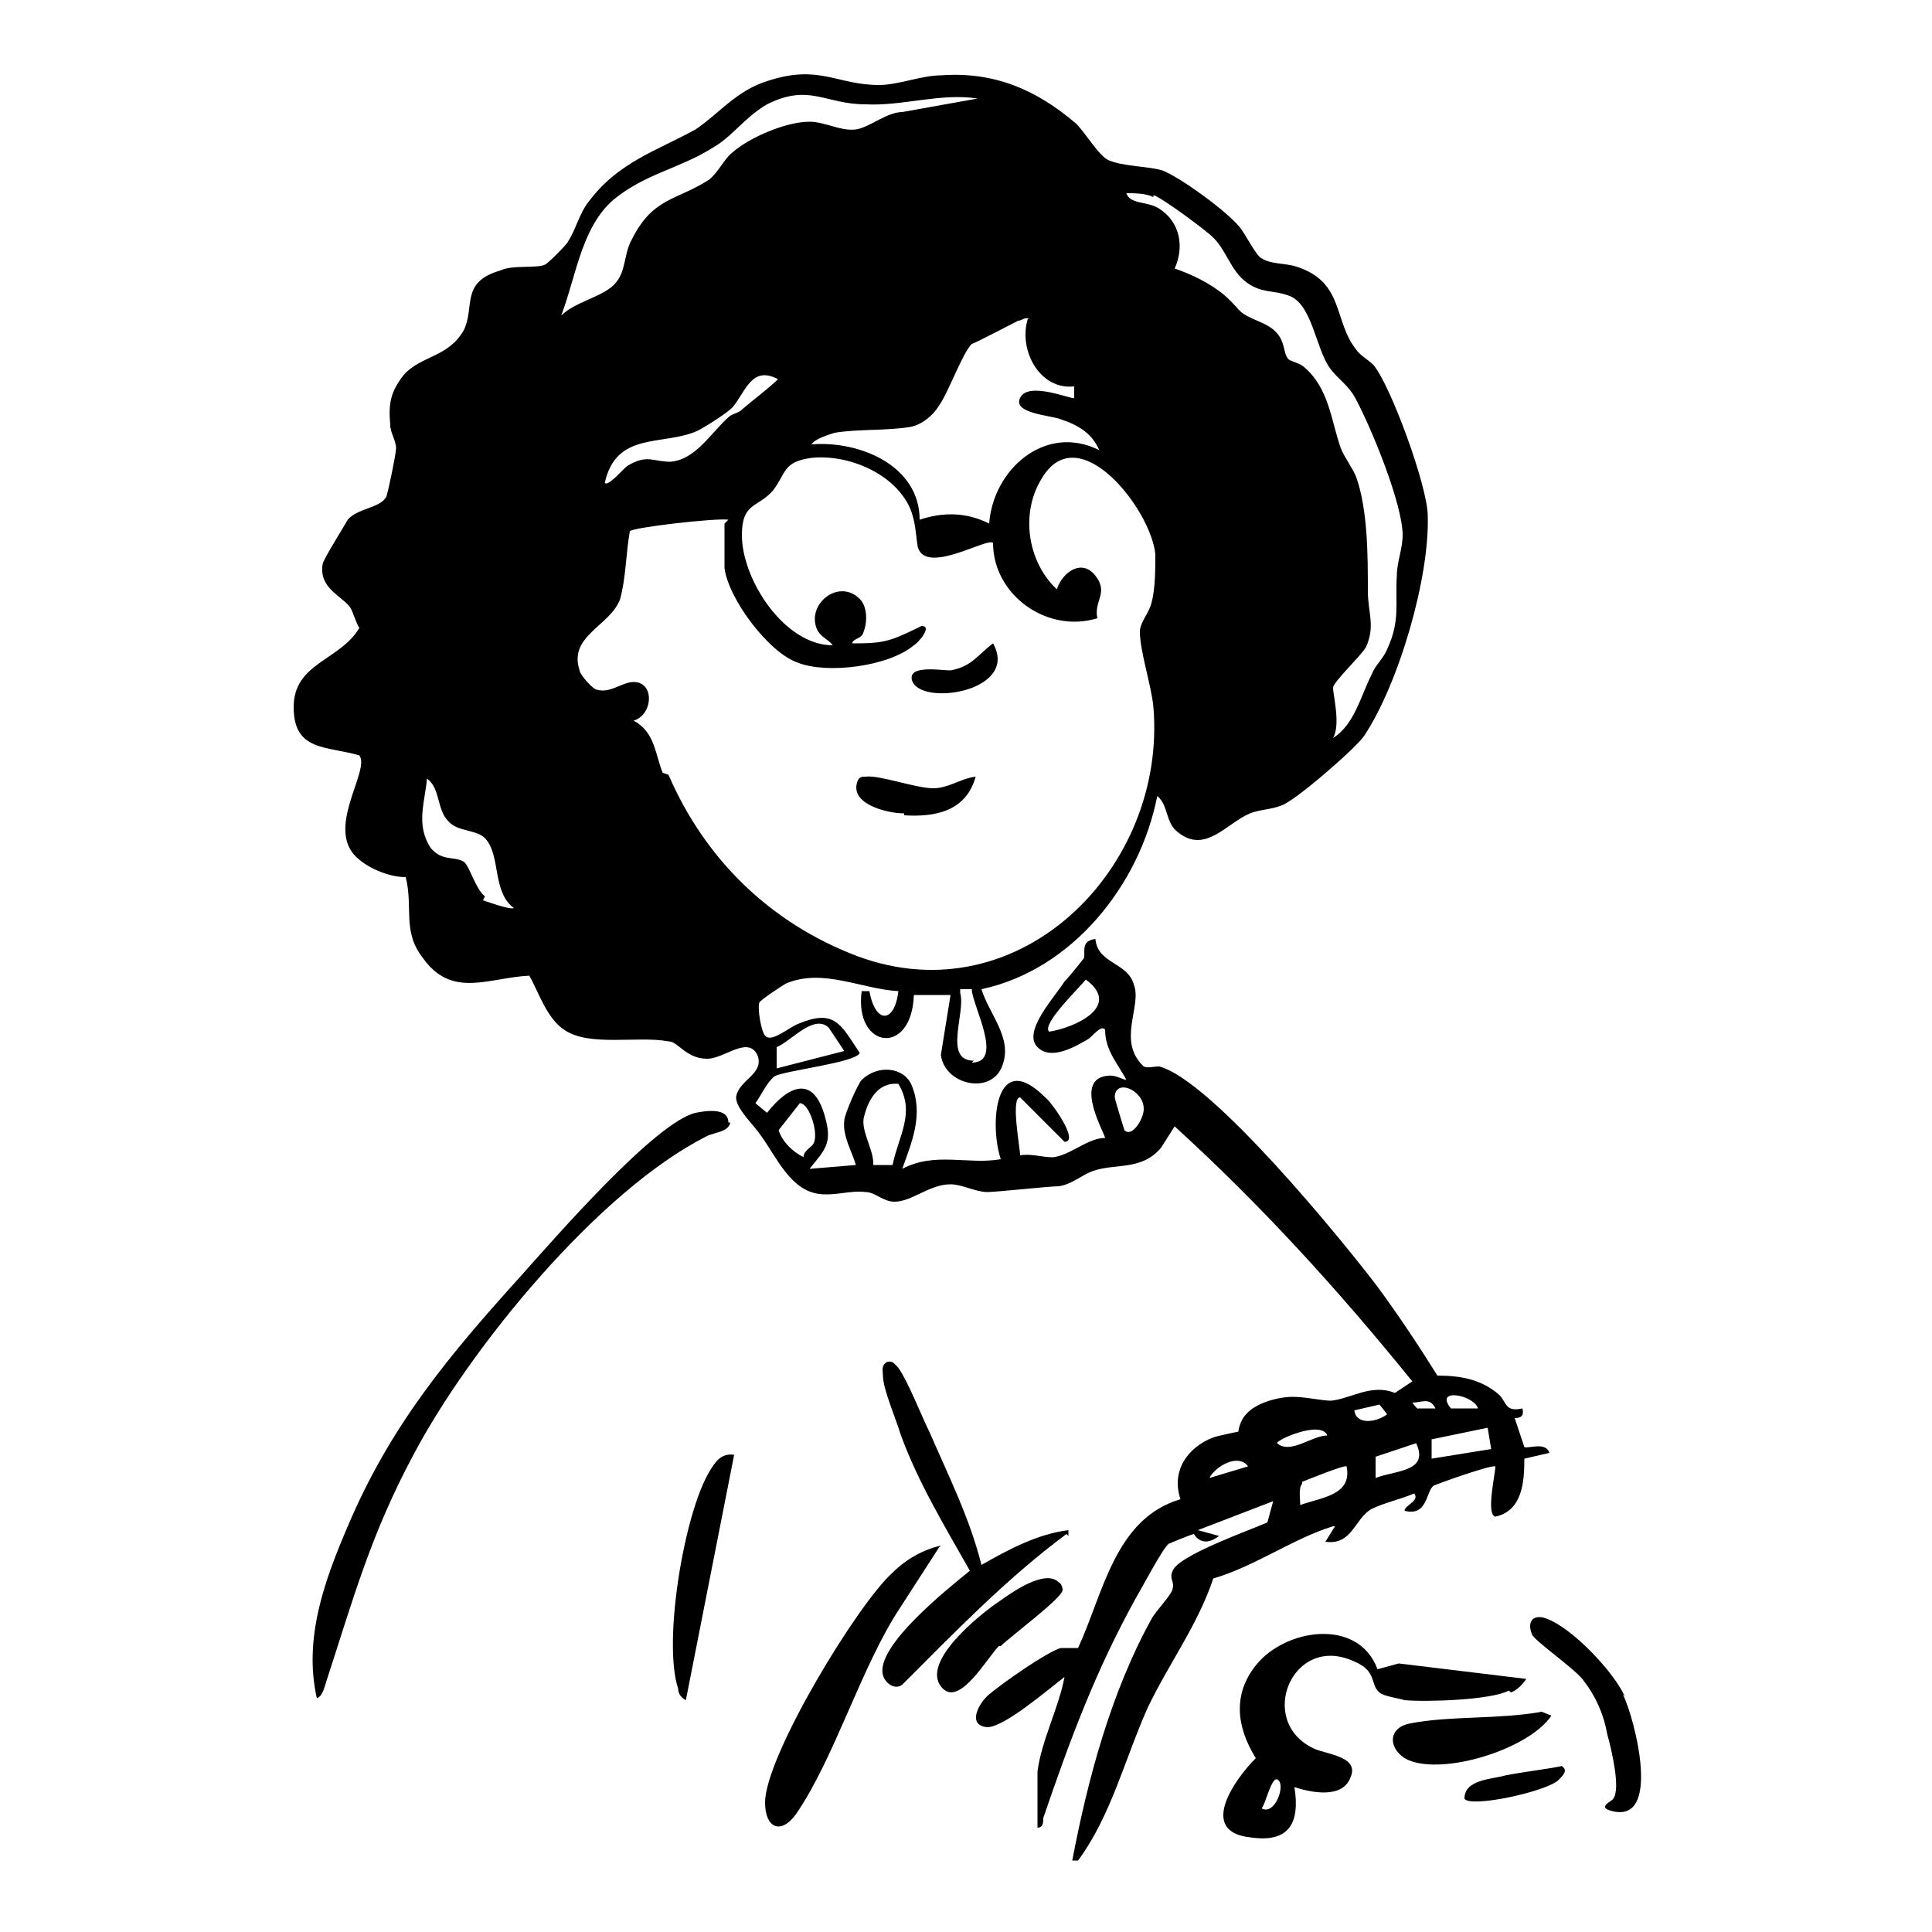 <?xml version="1.0" encoding="UTF-8"?>
<svg id="Layer_1" xmlns="http://www.w3.org/2000/svg" version="1.1" viewBox="0 0 100 100">
  <!-- Generator: Adobe Illustrator 29.7.1, SVG Export Plug-In . SVG Version: 2.1.1 Build 8)  -->
  <path d="M69.1,79l-.5.8c1.4.2,1.5-1.2,2.4-1.7.6-.3,1.5-.5,2.2-.8.3.4-.5.6-.5.9,1.2.3,1.1-1,1.5-1.3.2-.1,3-1.1,3.2-1,0,.4-.5,2.5,0,2.6,1.4-.3,1.5-1.8,1.5-3l1.3-.3c-.2-.6-1.1-.2-1.3-.3l-.5-1.5c.3,0,.5-.1.4-.5-.9.2-.8-.3-1.2-.7-.9-.8-2-1-3.2-1-1-1.6-2-3.1-3.1-4.6-1.9-2.5-8.6-10.7-11.3-11.4-.3,0-.6.1-.8,0-1.4-1.3-.1-3.1-.5-4.2-.3-1.2-1.9-1.1-2-2.4-.8.1-.5.7-.6,1,0,0-.7.9-1,1.2-.5.8-2.2,2.6-1.4,3.4.7.7,1.9,0,2.6-.4.2-.1.7-.8.9-.5,0,1.1.7,1.8,1.1,2.6-.4-.1-.6-.3-1.1-.2-1.6.3,0,3,0,3.2-.9,0-1.8.9-2.7,1-.6,0-1.1-.2-1.7-.1,0-.4-.5-3,0-3l2.3,2.3c.8,0-.7-2.1-1-2.3-2.6-2.6-2.9,1.4-2.3,3.2-1.7.3-3.4-.4-5.1.5.5-1.4,1.1-2.8.5-4.3-.4-1-1.8-1.1-2.6-.3-.2.2-.9,1.8-.9,2.1-.1.8.4,1.6.6,2.3l-2.4.2c.8-1,1.2-1.3.8-2.7-.6-2.2-1.9-1.6-3-.2l-.6-.5c.3-.4.6-1.1,1-1.4.6-.3,4.2-.7,4.4-1.2-1-1.5-1.3-2.3-3.2-1.5-.5.2-1.4,1-1.7.6-.2-.2-.4-1.4-.3-1.7,0-.1,1.2-.9,1.4-1,1.9-.8,3.9.3,5.8.4-.2,1.7-1.2,1.7-1.5,0h-.4c-.4,3,2.6,3.4,2.7.2h1.9s-.5,3.1-.5,3.1c.2,1.6,2.7,2.1,3.2.5.5-1.4-.7-2.6-1.1-3.9,4.7-1,8.2-5.4,9.1-10,.6.5.4,1.4,1.1,1.9,1.4,1.1,2.5-.5,3.7-1,.5-.2,1.1-.2,1.6-.4.7-.2,3.9-3,4.3-3.6,1.8-2.7,3.4-8.2,3.3-11.4,0-1.5-1.9-6.7-2.8-7.8-.3-.3-.7-.5-.9-.8-1.2-1.5-.6-3.5-3.1-4.3-.6-.2-1.4-.1-1.9-.5-.3-.3-.7-1.1-1-1.5-.6-.8-3.2-2.7-4.1-3-.8-.2-2-.2-2.7-.5-.5-.2-1.2-1.4-1.7-1.9-2.1-1.8-4.3-2.7-7-2.5-1,0-2.2.5-3.2.5-2.2,0-3.1-1.1-5.8-.2-1.6.5-2.5,1.7-3.7,2.5-2,1.1-4,1.7-5.5,3.7-.5.6-.7,1.5-1.1,2.1,0,.1-1.1,1.2-1.2,1.2-.4.2-1.7,0-2.3.3-2.1.6-1.3,1.9-1.9,3.1-.8,1.4-2.2,1.3-3.1,2.3-.7.9-.8,1.5-.7,2.6,0,.4.3.8.3,1.2,0,.3-.4,2.2-.5,2.5-.3.6-1.5.6-2,1.2-.1.2-1.3,2.1-1.3,2.3-.2,1.2.9,1.6,1.4,2.2.2.3.3.8.5,1.1-1,1.7-3.4,1.8-3.4,4.1,0,2.3,1.7,2,3.4,2.5.6.8-1.9,3.9,0,5.4.6.5,1.6.9,2.4.9.4,1.6-.2,2.8.9,4.2,1.5,2.1,3.4,1,5.5.9.5.9.9,2.2,1.8,2.8,1.3.9,3.8.3,5.4.6.5,0,.9.9,2,.9.9,0,2.1-1.2,2.6-.2.4,1-1,1.3-1.1,2.2,0,.6.9,1.4,1.3,2,.8,1.1,1.5,2.8,3,3,.9.1,1.6-.2,2.4-.1.5,0,.9.5,1.5.5.9,0,1.8-.9,2.9-.9.6,0,1.3.4,1.9.4.5,0,3.2-.3,3.7-.3.7-.1,1.2-.6,1.8-.8,1.2-.4,2.5,0,3.5-1.2l.7-1.1c4.5,4.1,8.5,8.5,12.3,13.2l-.9.6c-1.2-.5-2.3.3-3.3.4-.5,0-1.3-.2-2-.2-.7,0-1.9.3-2.4.9-.3.3-.4.8-.4.9,0,0-1,.2-1.3.3-1.3.5-2.2,1.7-1.7,3.2-3.4,1-4,4.9-5.3,7.7-.3,0-.6,0-.9,0-.7.2-3,1.8-3.7,2.4-.5.4-1.2,1.6-.1,1.7.9,0,3.2-2,4-2.6-.3,1.6-1.2,3.3-1.4,4.9,0,.9,0,2,0,2.9.3,0,.3-.3.3-.5,1.4-4.1,2.7-7.6,4.8-11.4.3-.5,1.4-2.6,1.7-2.8,0,0,1.2-.5,1.3-.5,0,0,.4.8,1.3.1l-1.1-.3,3.9-1.5-.3,1.1c-.9.4-4.6,1.7-4.9,2.5-.2.4.1.6,0,.9,0,.3-.9,1.2-1.1,1.6-2.1,3.8-3.3,8.3-4.1,12.5h.3c1.7-2.3,2.4-5.2,3.6-7.9,1.1-2.3,2.6-4.3,3.4-6.7,2.1-.6,4.2-2.1,6.2-2.7,0,0,.3,0,.2,0ZM54.3,53.4c-.4-.4,1.6-2.3,1.9-2.7,1.9,1.4-.6,2.5-1.9,2.7ZM40.4,54.1c.7-.4,1.8-1.6,2.5-.9l.8,1.2-3.5.9v-1.1ZM25.1,46.4c-.5-.4-.8-1.6-1.1-1.8-.5-.3-1.1,0-1.7-.7-.8-1.2-.3-2.4-.2-3.6.7.5.5,1.6,1.1,2.2.5.6,1.6.4,2,1,.7.9.3,2.7,1.4,3.5-.2.1-1.3-.3-1.6-.4ZM50.4,54.9c-1.6,0-.4-2.5-.7-3.5v-.2c.1,0,.6,0,.6,0,0,.8,1.7,3.8,0,3.8ZM59.7,10.1c.4.1,2.7,1.8,3.1,2.2.7.7.9,1.7,1.7,2.3.8.6,1.4.4,2.2.7,1.2.4,1.4,2.7,2.1,3.7.4.6,1,.9,1.4,1.7.8,1.5,2.4,5.4,2.4,7,0,.7-.3,1.4-.3,2.1-.1,1.4.2,2.3-.5,3.8-.2.5-.6.8-.8,1.3-.6,1.2-.9,2.6-2,3.3.4-.7,0-2.2,0-2.6,0-.3,1.4-1.6,1.7-2.1.5-1.1.1-1.8.1-2.9,0-1.8,0-4.2-.6-5.9-.2-.5-.6-1-.8-1.5-.5-1.4-.6-3.1-1.9-4.2-.2-.2-.7-.3-.8-.4-.4-.4,0-1.3-1.4-1.9-1.4-.6-.9-.5-1.9-1.4-.7-.6-1.7-1.1-2.6-1.4.5-1.1.3-2.4-.8-3.1-.6-.4-1.5-.2-1.7-.8.4,0,1,0,1.4.2ZM53.2,16.5c-.5,1.6.6,3.7,2.4,3.5v.6c-.1.1-2.4-.9-2.8,0-.4.8,1.6.9,2.1,1.1.9.3,1.6.7,2,1.6-2.8-1.4-5.5,1-5.7,3.8-1.2-.6-2.4-.6-3.6-.2,0-2.8-3.1-4.1-5.6-3.9.2-.3.9-.5,1.2-.6,1.2-.2,2.7-.1,3.9-.3.6-.1,1.2-.6,1.5-1.1.5-.7,1.2-2.7,1.7-3.2.1,0,2.2-1.1,2.4-1.2.2,0,.3-.2.6-.1ZM28.9,16.7c.9-2.1,1.1-4.9,2.9-6.4,1.6-1.3,3.4-1.6,5-2.6,1.1-.6,1.7-1.6,2.9-2.3,2.2-1.1,3,0,5.1,0,1.9.1,3.9-.6,5.8-.3l-3.9.7c-.8,0-1.7.8-2.4.9-.8.1-1.6-.4-2.4-.4-1.2,0-3.1.8-4,1.6-.4.3-.7,1-1.2,1.4-1.7,1.1-2.9.9-4,3.1-.4.7-.3,1.6-.8,2.2-.6.8-2.3,1-3,1.9ZM40.4,19.5c-.6.6-1.3,1.1-2,1.7-.2.2-.5.2-.7.4-.9.8-1.7,2.2-3,2.3-.9,0-1.2-.4-2.2.2-.2.1-1,1.1-1.2.9.6-2.7,3-1.9,4.8-2.7.4-.2,1.5-.9,1.8-1.2.7-.8,1-2.3,2.5-1.4ZM34.3,40c-.4-1-.4-2.1-1.5-2.7,1-.3,1.1-2,0-2-.6,0-1.2.6-1.9.4-.2,0-.9-.8-.9-1-.6-1.8,1.6-2.3,2.1-3.7.3-1.1.3-2.4.5-3.5.1-.2,4.5-.7,5.1-.6,0,0-.2.2-.2.2,0,.7,0,1.6,0,2.3.2,1.6,2.3,4.4,3.8,4.9,1.5.6,4.7.2,6-.9.2-.1,1-1,.4-1,0,0-1.2.6-1.6.7-.6.2-1.3.2-2,.2.1-.3.5-.2.6-.6.2-.5.2-1.3-.2-1.7-1.1-1.1-2.8.3-2.2,1.6.2.4.6.5.8.8-2.5,0-4.7-3.4-4.7-5.7,0-1.7.8-1.4,1.6-2.3.7-.9.5-1.5,2-1.7,1.9-.2,4.3.8,5.1,2.6.3.7.3,1.4.4,2,.4,1.5,3.6-.5,3.9-.2,0,2.7,2.8,4.7,5.4,3.9-.2-.9.6-1.3-.1-2.2-.7-.9-1.7-.2-2,.7-1.5-1.4-1.9-3.9-.8-5.7,1.9-3.3,5.7,1.6,5.9,3.9,0,.7,0,1.8-.2,2.5-.1.5-.6,1-.6,1.5,0,1,.6,2.8.7,3.9.7,8.3-6.9,16-15.3,12.9-4.5-1.7-7.9-5-9.8-9.4ZM41.6,59.9c-.6-.3-1.1-.8-1.3-1.4l1.1-1.4c.5,0,1,1.6.7,2.1-.1.2-.6.4-.5.8ZM45.2,60.2c0-.7-.6-1.6-.5-2.3.2-.9.7-1.9,1.8-1.8.9,1.5,0,2.7-.3,4.2h-1ZM58.2,58.5c0,0-.5-1.6-.5-1.7,0-1,1.5-.4,1.5.6,0,.5-.6,1.5-1,1.1ZM77.2,75l-3.1.5v-1c0,0,2.9-.6,2.9-.6l.2,1.2ZM76.5,72.9h-1.4c-.9-1.1,1.2-.7,1.4,0ZM74.4,72.9h-1c0,.1-.3-.3-.3-.3.5,0,.9-.3,1.2.3ZM73.3,74.7c.7,1.5-1.1,1.4-2.1,1.8v-1.1s2.1-.7,2.1-.7ZM71.4,72.7l.4.5c-.5.4-1.6.6-1.7-.2l1.3-.3ZM62.6,76.5c.3-.6,1.5-1.3,2-.6l-2,.6ZM66.1,74.7c0-.2,2.3-1.2,2.6-.4-.8,0-1.9,1-2.6.4ZM67.4,76.7c0,0,2.2-.9,2.3-.8.3,1.5-1.3,1.6-2.4,2,0-.3-.1-.9.1-1.1Z"/>
  <path d="M78.2,87.6c.3-.1.6-.4.8-.7l-6.6-.8-1.1.3c-1-2.7-4.8-2.1-6.3-.2-1.2,1.5-1,3.2,0,4.8-1.1,1.1-3,3.8-.3,4.1,2,.3,2.6-.7,2.3-2.6.9.3,2.5.6,2.9-.5.5-1.1-1.3-1.2-1.9-1.5-3-1.4-1.1-6,2.1-4.5,1.2.5.8,1.2,1.3,1.6.2.2,1,.3,1.3.4,1.1.1,4.5,0,5.4-.5ZM65.3,93.6c.2-.2.5-1.6.8-1.5.5.2-.1,1.9-.8,1.5Z"/>
  <path d="M37.7,58.1c0-.8-1.2-.6-1.7-.5-2.1.5-7.3,6.5-9,8.4-3.8,4.2-6.8,7.8-9,13-1.2,2.8-2.3,5.8-1.6,8.9.3-.1.4-.6.5-.9,1.4-4.3,2.3-7.6,4.5-11.7,2.9-5.5,9.6-13.7,15.2-16.5.4-.2,1.1-.2,1.2-.7Z"/>
  <path d="M55.3,79.5v-.3c-1.6.2-3.1,1-4.5,1.8-.6-2.4-1.7-4.6-2.7-6.9-.4-.8-1.1-2.6-1.6-3.3-.2-.2-.3-.4-.6-.3-.3.2-.2.4-.2.7,0,.7.7,2.3.9,3,.9,2.5,2.3,4.8,3.6,7.1-1.1.9-4.9,3.9-4.5,5.4.1.4.6.8,1,.5,2.7-2.7,5.4-5.5,8.5-7.8Z"/>
  <path d="M48.7,80c-.9.2-1.8.7-2.5,1.4-1.8,1.6-6.6,9.5-6.6,11.9,0,1.3.8,1.7,1.6.6,2-2.9,3.4-7.7,5.4-10.7l2-3.1Z"/>
  <path d="M36.7,76.2c-1.3,2.2-2.4,8.8-1.6,11.2,0,.3.2.5.4.6l2.5-12.7c-.7-.1-1,.4-1.3.9Z"/>
  <path d="M84.1,87.8c-.6-1.3-2.7-3.5-4-4-.7-.3-1.1.1-.8.8.1.3,2.1,1.7,2.6,2.3.7.9,1.1,1.8,1.3,2.9.2.7.7,2.8.3,3.3,0,.1-.8.4-.2.6,2.8.9,1.3-4.8.7-6Z"/>
  <path d="M80.3,88.8l-.5-.2c-2.2.4-4.7.2-6.8.6-1.1.2-1.2,1.2-.3,1.8,1.7,1,6.4-.4,7.6-2.2Z"/>
  <path d="M51.8,85.2c.5-.5,3.2-2.5,3.2-2.9,0,0,0-.3-.2-.4-.7-.7-2.4.5-3.1,1-.9.6-4.2,3.2-2.9,4.5.9.9,2.3-1.6,2.9-2.2Z"/>
  <path d="M80.9,91.4c-1,.2-2,.3-3,.5-.7.2-2.1.2-2.1,1.2.3.5,4.4-.4,4.9-1,.2-.2.5-.5.1-.7Z"/>
  <path d="M46.8,42.2c1.6.1,3.2-.2,3.7-2-.8.1-1.4.6-2.2.6-.9,0-2.8-.7-3.5-.6-.2,0-.3,0-.4.2-.5,1.2,1.5,1.7,2.4,1.7Z"/>
  <path d="M51.4,33.3c-.8.6-1.1,1.2-2.2,1.4-.5,0-2.2-.3-2,.5.4,1.4,5.6.6,4.2-1.9Z"/>
</svg>